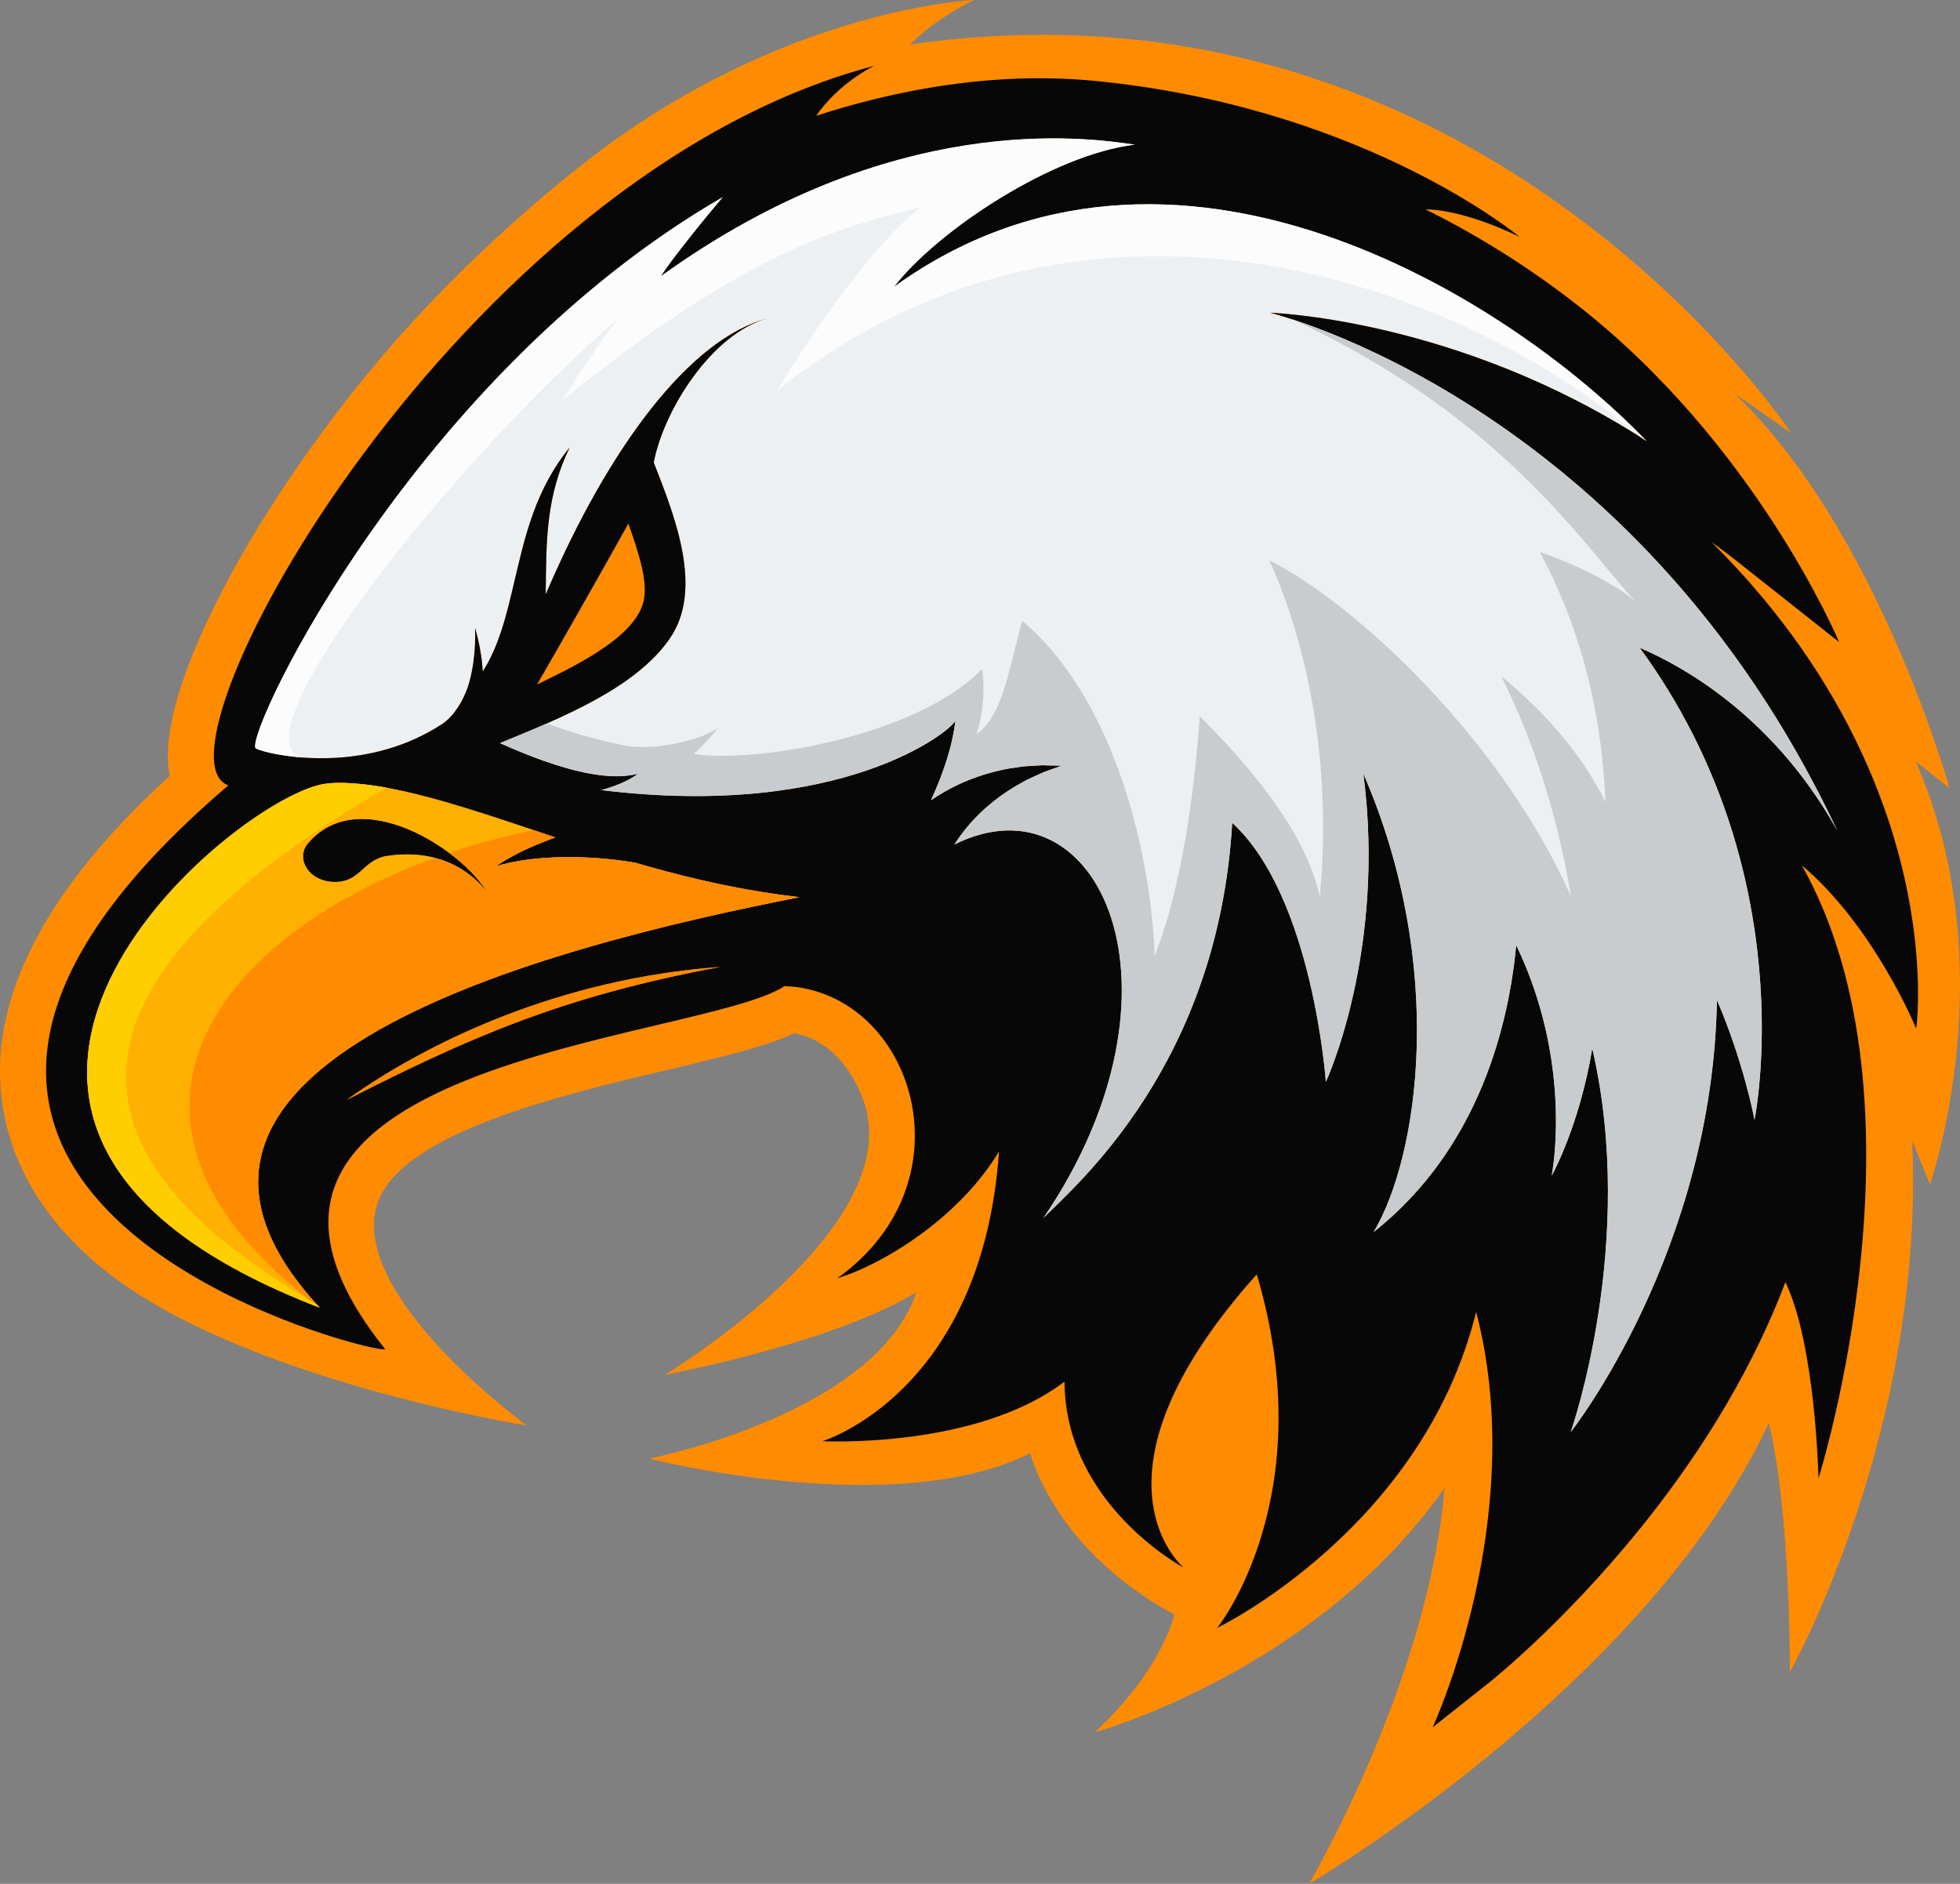 <svg id="_Слой_2" xmlns="http://www.w3.org/2000/svg" width="1080" height="1038.01" viewBox="0 0 1080 1038.01"><rect x="0" y="0" width="1080" height="1038.01" fill="#808080" stroke="none"/><g id="Sport_animal06_156461242"><g id="Sport_animal06_156461242-2"><path d="M1055.6 419.55l18.63 14.75s-39.62-142.62-118.75-217.73l31.44 22.02S816.13-20.81 501.63 24.49c14-14.69 35.15-24.49 35.15-24.49.0.0-104.85 4.22-212.96 88.33-50.93 39.63-92.17 82.47-117.81 113.37-64.71 78-111.36 164.87-113.45 211.28-.24 5.46.12 10.27.93 14.51-10.13 9.27-19.5 18.51-27.98 27.62C19.58 504.45-2.37 552.3.2 597.31c2.17 37.46 20.32 71.97 55.38 100.91 74.94 61.87 234.65 87.23 234.65 87.23.0.0-99.12-72.04-82.2-122.42 13.08-38.96 101.84-59.82 160.41-73.68 32.81-7.77 54.44-13.09 69.11-20.01 21.02 3.77 33.08 22.26 38.43 37.64 23.99 69.07-106.49 148.64-109.6 150.54 2.82-.53 93-17.67 138.51-45.43-22.4 67.27-147.2 91.62-147.2 91.62.0.0 134.94 34.5 209.86-2.9 18.34 55.76 69.3 83.12 79.55 88.89-10.15 35.76-44.05 64.85-44.05 64.85.0.0 121.41-33.14 192.88-134.56-8.56 105.48-74.61 218.01-74.61 218.01.0.0 185.43-108.48 253.38-253.93 12.2 51.77 11.53 137.33 11.53 137.33.0.0 74.57-132.29 67.45-292.79l9.78 23.98s41.98-119.78-7.87-233.05z" fill="#ff8b00"/><path d="M699.86 172.32s103.17 3.09 207.42 70.7c-76.78-79.84-261.6-195.59-414.71-84.93 24.06-31.12 87.33-72.94 132.71-78.39-27.47-4.09-134.04-19.09-261.12 72.52 5.69-9.33 26.76-35.03 34.05-43.58C229.36 206.33 136.16 401.47 140.74 412.14c.47 1.09 19.3 6.82 44.19 5.42 17.93-1.02 39.01-5.74 58.64-18.58 3.43-2.24 6.31-5.53 8.79-9.29.05-.07.08-.13.12-.2 1.5-2.27 2.81-4.78 3.93-7.47.0.0.02.0.02-.02.17-.38.32-.76.47-1.16.52-1.29 1-2.64 1.42-3.98 2.81-9.51 3.75-20.18 3.48-30.83 2.15 7.65 3.71 15.62 4.2 23.94 1.73-2.71 3.33-5.58 4.8-8.65 5.18-10.74 8.58-23.63 11.74-37.12 3.18-13.47 6.26-27.65 11.16-41.14 4.81-13.51 11.62-26.12 20.23-36.56-6.11 12.4-9.72 25.69-11.39 39.14-1.72 13.47-1.67 27.07-1.83 41.19.0.24.0.45-.02.69 34.87-81.68 79.71-140.94 122.3-152.11-30.84 8.33-57.35 50.79-62.76 79.38 11.66 29.89 27.59 69.69 8.88 96.96-18.71 27.27-59.39 43.63-93.6 57.7 7.97 3.58 16.02 6.9 24.19 9.79 8.36 2.94 16.85 5.47 25.5 7.04 8.64 1.51 17.5 2.27 26.43.05-6.06 4.32-13.15 7.07-20.41 9 133.58 16.36 193.3-33.01 195.2-38.23-1.55 14.05-6.76 29.27-13.44 43.85 4.73-3.24 9.62-6.05 14.6-8.42 9.39-4.47 19.1-7.4 28.72-9.13l7.21-1.05c2.41-.24 4.83-.33 7.21-.49l3.56-.2 10.64.25-6.68 2.4-3.31 1.2-3.21 1.45c-2.13 1-4.25 1.91-6.33 2.95l-6.06 3.42c-7.91 4.76-15.15 10.36-21.4 16.8-4.58 4.67-8.61 9.8-12.06 15.2 79.86-39.78 134.56 80.1 49.09 205.77 18.13-18.25 96.26-84.66 104.03-217.7 44.41 40.59 51.6 142.74 51.6 142.74.0.0 33.39-71.86 20.66-169.85 45.96 105.91 30.59 210.73 5.66 252.56 58.79-46.48 74.63-115.82 78.56-158.09 31.52 65.55 19.85 125.47 19.53 127.09.62-1.11 15.4-27.98 22.38-70.17 24.74 106.62-11.47 210.22-11.89 211.42 1.23-1.56 78.18-100.02 80.59-238.06 14.82 34.38 20.7 65.99 20.7 65.99.0.0 27.89-135.74-63.29-260.16 38.46 16.63 80.17 49.08 108.95 100.88-111.44-237.04-312.57-285.45-312.57-285.45z" fill="#edf0f2"/><path d="M1037.61 443.45c-14.47-40.16-36.6-78.3-65.74-113.38-8.92-10.73-18.52-21.2-28.74-31.34 4.38 3.09 8.72 6.34 13.05 9.78l57.21 45.28c-.7-1.67-46.01-108.8-143.8-185.35-26.54-20.78-54.91-38.61-84.14-53.1 22.8.42 51.05 14.8 51.95 15.25-1.38-1.15-82.51-68.15-223.09-84.82-20.5-2.44-79.29-9.58-164.59 18.03 12.24-17.58 29.84-26.52 32.05-27.54C252.5 96.51 77.88 415.47 125.81 432.77c-16.07 13.71-29.91 26.91-41.73 39.61-89.08 95.71-63.12 162.96-12.02 206.53 40.61 34.65 97.09 54.34 124.32 61.5 1.43.38 2.78.73 4.03 1.04 7.13 1.73 11.49 2.38 11.87 2-127.73-159.29 173.65-169.32 220.03-200.12 70.18 2.65 104.83 106.84 29.11 160.96 23.68-6.93 66.75-32.52 89.07-69.88-9.36 133.36-97.36 159.69-97.36 159.69.0.0 84.62 4.44 133.42-32.81.45 67.84 65.64 102.46 65.64 102.46.0.0-59.78-49.76 40.31-161.59 36.08 121.51-20.61 193.35-21.76 194.79 1.75-.84 113.39-55.41 142.65-174.1 29.62 113.57-23.98 228.93-23.98 228.93l31.2-24.72c1.65-1.31 40.88-32.63 83.17-84.88 27.22-33.63 59.18-80.61 80.02-135.74 8.36 17.45 12.9 44.5 15.37 67.17 2.46 22.69 2.85 40.99 2.85 40.99.0.0 64.86-205.77-9.16-337.81 40.08 33.92 62.96 89.91 62.96 89.91.12-.56.52-3.09.7-7.2 1-16.02 1.27-60.15-18.9-116.06zM191.11 605.99c44.54-31.85 117.39-66.81 205.64-73.17-87.17 16.13-138.9 39.23-205.64 73.17zm-15 114.51c-257.14-98.79-57.1-273.43-.37-287.94 9.89-2.55 26.69-.49 37.26 1.49 28.82 5.38 59.44 16.22 93.03 27.4-.68.22-1.35.47-2.01.71-10.79 3.96-21.41 8.76-30.92 15.22 10.77-3.25 21.73-4.47 32.65-4.94 10.92-.42 21.81.05 32.52 1.27 3.9.44 7.78.98 11.62 1.64 11.57 3.38 23.49 6.58 35.82 9.43 4.48 1.04 9.01 2.04 13.59 2.98 13.25 2.71 26.96 4.98 41.16 6.62-141.12 27.54-388.67 92.08-264.35 226.13zM903.49 356.89c91.18 124.42 63.29 260.16 63.29 260.16.0.0-5.88-31.61-20.7-65.99-2.41 138.03-79.36 236.49-80.59 238.06.42-1.2 36.63-104.8 11.89-211.42-6.98 42.19-21.76 69.06-22.38 70.17.32-1.62 11.99-61.54-19.53-127.09-3.93 42.27-19.76 111.6-78.56 158.09 24.93-41.83 40.3-146.65-5.66-252.56 12.72 97.99-20.66 169.85-20.66 169.85.0.0-7.19-102.15-51.6-142.74-7.78 133.04-85.9 199.44-104.03 217.7 85.47-125.67 30.77-245.55-49.09-205.77 3.45-5.4 7.48-10.53 12.06-15.2 6.24-6.44 13.49-12.03 21.4-16.8l6.06-3.42c2.08-1.04 4.2-1.95 6.33-2.95l3.21-1.45 3.31-1.2 6.68-2.4-10.64-.25-3.56.2c-2.38.16-4.8.25-7.21.49l-7.21 1.05c-9.62 1.73-19.33 4.65-28.72 9.13-4.98 2.36-9.87 5.18-14.6 8.42 6.68-14.58 11.89-29.8 13.44-43.85-1.89 5.22-61.62 54.59-195.2 38.23 7.26-1.93 14.35-4.68 20.41-9-8.92 2.21-17.79 1.45-26.43-.05-8.65-1.57-17.14-4.1-25.5-7.04-8.17-2.89-16.22-6.2-24.19-9.79 34.22-14.07 74.89-30.43 93.6-57.7 18.71-27.27 2.78-67.07-8.88-96.96 5.41-28.6 31.92-71.06 62.76-79.38-42.59 11.16-87.43 70.43-122.3 152.11.02-.24.02-.45.02-.69.17-14.13.12-27.72 1.83-41.19 1.67-13.45 5.28-26.74 11.39-39.14-8.61 10.43-15.42 23.05-20.23 36.56-4.9 13.49-7.98 27.67-11.16 41.14-3.16 13.49-6.56 26.38-11.74 37.12-1.47 3.07-3.06 5.94-4.8 8.65-.48-8.33-2.05-16.29-4.2-23.94.27 10.65-.67 21.32-3.48 30.83-.42 1.35-.9 2.69-1.42 3.98-.15.4-.3.78-.47 1.16.0.02-.02.02-.02.02-1.12 2.69-2.43 5.2-3.93 7.47-.03.07-.07.13-.12.2-2.48 3.76-5.36 7.05-8.79 9.29-19.63 12.83-40.71 17.56-58.64 18.58-24.89 1.4-43.73-4.33-44.19-5.42-4.58-10.67 88.62-205.81 257.47-303.5-7.29 8.54-28.36 34.25-34.05 43.58 127.08-91.6 233.65-76.61 261.12-72.52-45.37 5.45-108.65 47.27-132.71 78.39 153.11-110.66 337.93 5.09 414.71 84.93-104.25-67.61-207.42-70.7-207.42-70.7.0.0 201.13 48.41 312.57 285.45-28.77-51.79-70.48-84.24-108.95-100.88zM268.87 492.44c-7.86-11.08-25.71-25.14-55.31-20.83-14.29 2.08-14.77 15.6-31.07 14.28-12.14-.98-19.27-12.01-13.45-20.41 28.43-35.2 86.69 3.17 99.83 26.96z" fill="#070707"/><path d="M399.3 487.75c-4.58-.95-9.11-1.95-13.59-2.98-12.32-2.85-24.24-6.05-35.82-9.43-3.85-.65-7.73-1.2-11.62-1.64-10.71-1.22-21.6-1.69-32.52-1.27-10.92.47-21.88 1.69-32.65 4.94 9.51-6.45 20.13-11.25 30.92-15.22.67-.24 1.33-.49 2.01-.71-33.59-11.18-64.21-22.02-93.03-27.4-10.57-1.98-27.37-4.04-37.26-1.49-56.73 14.51-256.77 189.15.37 287.94-124.32-134.05 123.23-198.59 264.35-226.13-14.2-1.64-27.91-3.91-41.16-6.62zM213.56 471.6c-14.29 2.08-14.77 15.6-31.07 14.28-12.14-.98-19.27-12.01-13.45-20.41 28.43-35.2 86.69 3.17 99.83 26.96-7.86-11.08-25.71-25.14-55.31-20.83z" fill="#ffb000"/><path d="M191.11 605.99c44.54-31.85 117.39-66.81 205.64-73.17-87.17 16.13-138.9 39.23-205.64 73.17zM399.3 487.75c-4.58-.95-9.11-1.95-13.59-2.98-12.32-2.85-24.24-6.05-35.82-9.43-3.85-.65-7.73-1.2-11.62-1.64-10.71-1.22-21.6-1.69-32.52-1.27-10.92.47-21.88 1.69-32.65 4.94 9.51-6.45 20.13-11.25 30.92-15.22.67-.24 1.33-.49 2.01-.71-4.07-1.35-8.09-2.7-12.07-4.04-16.02 3.35-31.57 7.57-46.41 12.58 9.72 7.26 17.46 15.48 21.31 22.45-5.19-7.32-14.78-15.92-29.21-19.68-126.16 45.72-196.62 148.76-63.61 247.67-124.16-134.01 123.32-198.52 264.42-226.06-14.2-1.64-27.91-3.91-41.16-6.62z" fill="#ff8b00"/><path d="M175.74 432.56c-56.73 14.51-256.77 189.15.37 287.94-.52-.57-1.03-1.13-1.54-1.69-80.96-47.77-206.54-142.97 38.44-284.75h0s0 0 0 0c-10.58-1.98-27.38-4.04-37.27-1.49z" fill="#ffce00"/><path d="M946.08 551.07c14.82 34.38 20.7 65.99 20.7 65.99.0.0 27.89-135.74-63.29-260.16 38.46 16.63 80.17 49.08 108.95 100.88-95.45-203.02-256.67-267.66-300.99-282.04 117.08 53.32 164.47 129.28 189.57 155.44-12.24-10.05-30.89-19.27-52.57-27.12 19.71 36.76 33.97 82.32 36.17 137.87-13.4-27.33-34.28-50.33-57.35-69.27 15.41 30.98 30.07 71.17 38.44 121.36-38.12-85.94-118.16-161.13-166.33-185.28 9.26 19.79 36.94 88.41 27.87 185.29-7.46-33.98-35.35-68.5-66.15-99.4-3.25 45.48-10.29 94.75-24.84 132.14-1.88-53.41-20.71-140.56-73.06-184.72-8.33 32.07-11.54 52.69-25.02 62.43.0-.53 5.93-17.27 2.94-35.9-35.2 36.81-124.29 52.14-158.78 46.89 4.05-3.87 8.57-8.62 13.54-14.48-5.24 4.51-29.9 12.9-50.35 10.05-18.53-3.58-33.61-8.54-44.3-12.4-8.69 3.82-17.4 7.39-25.74 10.82 7.97 3.58 16.02 6.9 24.19 9.79 8.36 2.94 16.85 5.47 25.5 7.04 8.64 1.51 17.5 2.27 26.43.05-6.06 4.32-13.15 7.07-20.41 9 133.58 16.36 193.3-33.01 195.2-38.23-1.55 14.05-6.76 29.27-13.44 43.85 4.73-3.24 9.62-6.05 14.6-8.42 9.39-4.47 19.1-7.4 28.72-9.13l7.21-1.05c2.41-.24 4.83-.33 7.21-.49l3.56-.2 10.64.25-6.68 2.4-3.31 1.2-3.21 1.45c-2.13 1-4.25 1.91-6.33 2.95l-6.06 3.42c-7.91 4.76-15.15 10.36-21.4 16.8-4.58 4.67-8.61 9.8-12.06 15.2 79.86-39.78 134.56 80.1 49.09 205.77 18.13-18.25 96.26-84.66 104.03-217.7 44.41 40.59 51.6 142.74 51.6 142.74.0.0 33.39-71.86 20.66-169.85 45.96 105.91 30.59 210.73 5.66 252.56 58.79-46.48 74.63-115.82 78.56-158.09 31.52 65.55 19.85 125.47 19.53 127.09.62-1.11 15.4-27.98 22.38-70.17 24.74 106.62-11.47 210.22-11.89 211.42 1.23-1.56 78.18-100.02 80.59-238.06z" fill="#c8ccce"/><path d="M905.47 241.86c.6.39 1.21.77 1.81 1.16-76.78-79.84-261.6-195.59-414.71-84.93 24.06-31.12 87.33-72.94 132.71-78.39-27.47-4.09-134.04-19.09-261.12 72.52 5.69-9.33 26.76-35.03 34.05-43.58C229.36 206.33 136.16 401.47 140.74 412.14c.34.81 10.75 4.14 26.21 5.26-39.58-8.3 79.72-160.53 174.02-242.26-7.29 8.54-25.23 35.92-30.92 45.25 101.69-82.52 154.55-95.7 197.43-106.15-26.64 20.45-59.39 68.32-79.37 101.05 169.08-134.64 373.7-61.45 477.36 26.58z" fill="#fcfcfc"/><path d="M295.9 377.19c32.79-56.79 49.93-88.08 50.35-88.7 6.54 18.61 10.8 32.56 8.31 43.03-5.09 21.37-44.39 38.42-58.66 45.67z" fill="#ff8b00"/></g></g></svg>